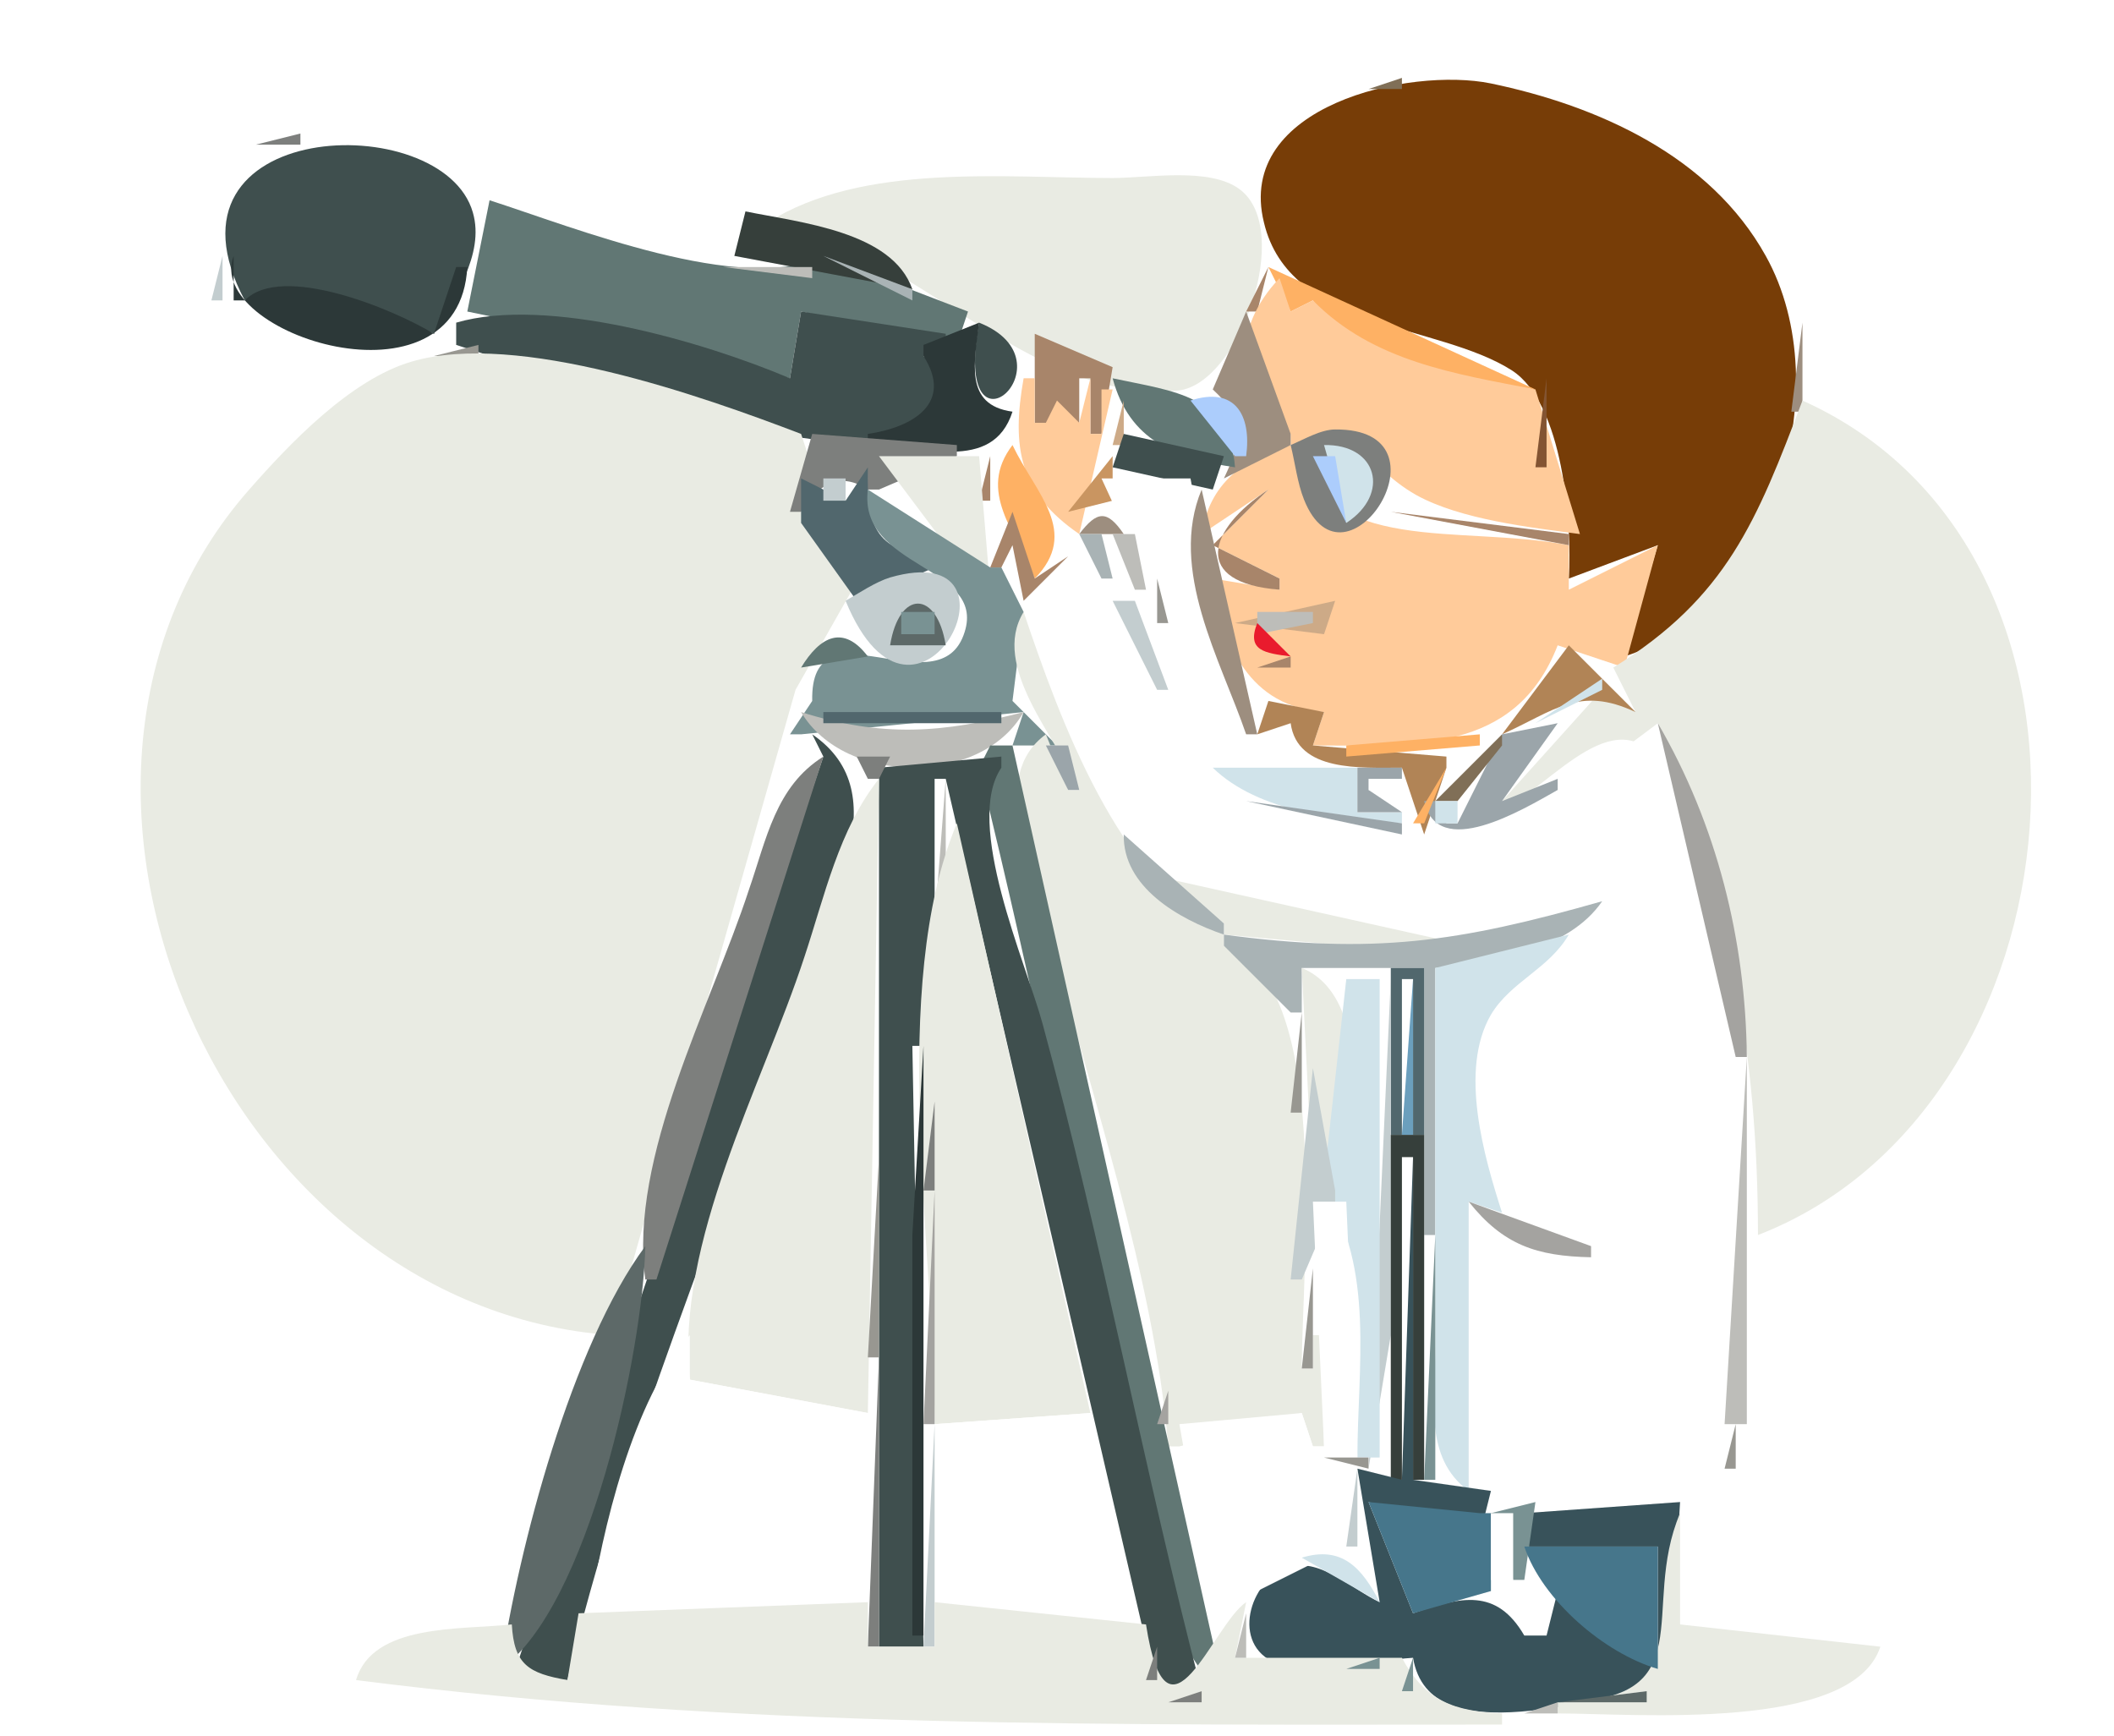 <?xml version="1.0" encoding="utf-8"?>
<!-- Generator: Adobe Illustrator 24.0.3, SVG Export Plug-In . SVG Version: 6.00 Build 0)  -->
<svg version="1.1" id="Layer_1" xmlns="http://www.w3.org/2000/svg" xmlns:xlink="http://www.w3.org/1999/xlink" x="0px" y="0px"
	 viewBox="0 0 190 156" style="enable-background:new 0 0 190 156;" xml:space="preserve">
<style type="text/css">
	.st0{fill:#FFFFFF;}
	.st1{fill:#A4A3A0;}
	.st2{fill:#773D07;}
	.st3{fill:#806F57;}
	.st4{fill:#7D7F7D;}
	.st5{fill:#989791;}
	.st6{fill:#BDBDB9;}
	.st7{fill:#3F4F4E;}
	.st8{fill:#E9EBE3;}
	.st9{fill:#617774;}
	.st10{fill:#363F3B;}
	.st11{fill:#5D6968;}
	.st12{fill:#A9B3B5;}
	.st13{fill:#2C3838;}
	.st14{fill:#C3CDCF;}
	.st15{fill:#FEB164;}
	.st16{fill:#A8856A;}
	.st17{fill:#FFCB9A;}
	.st18{fill:#9D8E7F;}
	.st19{fill:#799293;}
	.st20{fill:#835432;}
	.st21{fill:#9BA5AA;}
	.st22{fill:#ACCDFC;}
	.st23{fill:#CDAA87;}
	.st24{fill:#D0E3EA;}
	.st25{fill:#C99561;}
	.st26{fill:#51676D;}
	.st27{fill:#B18456;}
	.st28{fill:#E91B2D;}
	.st29{fill:#6B9FBD;}
	.st30{fill:#38525A;}
	.st31{fill:#46768B;}
</style>
<path class="st0" d="M190,0v156H0V0H190z"/>
<path class="st1" d="M135.3,7.3l-0.7,0.3L135.3,7.3z"/>
<path class="st2" d="M146,59l3-10l-8,3c0.3-5-0.5-15.7-5.1-18.7c-6.7-4.3-20-3.6-22.3-13.3C111,9.5,126.7,6,134,7.5
	c9.6,2,19.7,6.5,24.7,15.5C165.4,35,159.2,54.8,146,59L146,59z"/>
<path class="st3" d="M126,7v1h-3L126,7 M138.3,8.3l-0.7,0.3L138.3,8.3 M141.3,9.3l-0.7,0.3L141.3,9.3z"/>
<path class="st4" d="M27,12v1h-4L27,12z"/>
<path class="st5" d="M150,13l-1,1L150,13z"/>
<path class="st6" d="M31.3,13.3l-0.7,0.3L31.3,13.3z"/>
<path class="st7" d="M39,30c-4.6-2.1-12.3-5.4-17-3c-8.7-16.4,17.8-17.4,20.5-7.9C43.6,22.9,40.7,26.9,39,30L39,30z"/>
<path class="st4" d="M34.3,14.3l-0.7,0.3L34.3,14.3z"/>
<path class="st1" d="M39.3,15.3l-0.7,0.3L39.3,15.3 M154,16l-1,1L154,16z"/>
<path class="st8" d="M69,20c8.5-5.4,21.3-4,31-4c3.2,0,8.7-1,11.4,1c4.9,3.6,0,17.5-5.5,18.1C92.3,36.4,81.7,21.7,69,20L69,20z"/>
<path class="st5" d="M155,17l-1,1L155,17 M43,17l-1,1L43,17z"/>
<path class="st1" d="M156,18l-1,1L156,18z"/>
<path class="st5" d="M45.3,18.3l-0.7,0.3L45.3,18.3z"/>
<path class="st9" d="M44,18c7.5,2.4,22.8,8.6,30,5l13,5l-1,3l-14-3l-1,6l-29-6L44,18z"/>
<path class="st10" d="M82,26l-16-3l1-4C71.9,20,80.2,20.8,82,26z"/>
<path class="st11" d="M66.7,19.7l-0.3,0.7L66.7,19.7z"/>
<path class="st4" d="M76.3,21.3l-0.7,0.3L76.3,21.3z"/>
<path class="st5" d="M159,22l-1,1L159,22z"/>
<path class="st3" d="M114.7,22.7l-0.3,0.7L114.7,22.7z"/>
<path class="st5" d="M62.3,22.3l-0.7,0.3L62.3,22.3z"/>
<path class="st12" d="M82,26v1l-8-4L82,26z"/>
<path class="st6" d="M73,24v1l-8-1H73z"/>
<path class="st13" d="M21,23v4h1c3.3-3.4,13.4,0.8,17,3l2-6h1C41.3,37.4,18.3,30,21,23z"/>
<path class="st14" d="M20,23v4h-1L20,23z"/>
<path class="st15" d="M138,35c-6.8-0.9-16-1.8-20-8l-2,1l-2-4L138,35z"/>
<path class="st16" d="M114,24l-1,4h-1L114,24z"/>
<path class="st17" d="M115,25l1,3l2-1c5.4,5.5,12.8,6.6,20,8l4,13c-4.5-0.6-10.7-1.3-14.7-3.5c-5.1-2.9-4.4-6.4-11.3-4.5
	c3.3,10.1,15.1,7.1,25,9v4l8-4l-3,11l-6-2c-3.8,9.8-13,9-22,9l1-3c-6.7-0.5-9.1-5.9-10-12l6,1v-1l-6-3l5-5l-6,4c0.7-4.5,3.7-6.8,8-8
	v-1C110.7,35.3,110.7,29.5,115,25z"/>
<path class="st3" d="M160.7,26.7l-0.3,0.7L160.7,26.7z"/>
<path class="st1" d="M83.3,27.3l-0.7,0.3L83.3,27.3z"/>
<path class="st18" d="M112,28l4,11v1l-6,3c1.7-3.6,2-5.2-1-8L112,28z"/>
<path class="st7" d="M85,30v1l-2,1c5.3,4.8-3.9,8.1-8,7.7c-10.6-1-23.8-5.4-34-8.7v-2c8.2-2.4,22.2,1.7,30,5l1-6L85,30z"/>
<path class="st5" d="M21.3,28.3l-0.7,0.3L21.3,28.3z"/>
<path class="st18" d="M162,29v8h-1L162,29z"/>
<path class="st19" d="M91.3,29.3l-0.7,0.3L91.3,29.3z"/>
<path class="st7" d="M88,29C96.8,32.5,85.5,42.5,88,29z"/>
<path class="st13" d="M88,29c-0.4,3.5-1.4,7.4,3,8c-1.8,5.6-8.2,3-13,3v-1c4.1-0.6,7.7-2.8,5-7v-1L88,29z"/>
<path class="st12" d="M25.3,29.3l-0.7,0.3L25.3,29.3z"/>
<path class="st16" d="M93,30l7,3l-1,6h-1v-5h-1v4h-4V30z"/>
<path class="st9" d="M31.3,30.3l-0.7,0.3L31.3,30.3z"/>
<path class="st5" d="M43,31v1h-4L43,31 M35.3,31.3l-0.7,0.3L35.3,31.3z"/>
<path class="st12" d="M45.3,32.3l-0.7,0.3L45.3,32.3z"/>
<path class="st8" d="M72,39l4.6,14L71.5,62L55,120c-35.2-2.5-55.6-49.9-32.6-76c3.6-4.1,9.1-9.9,14.6-11.5
	C46.5,29.7,63.1,35.6,72,39L72,39z"/>
<path class="st20" d="M139,34v8h-1L139,34z"/>
<path class="st9" d="M111,42c-5.4-0.8-9.5-2.4-11-8C105.6,35.2,110.5,35.5,111,42z"/>
<path class="st17" d="M98,34v5h1v-4h1l-3,13c-5.4-3.7-6.1-7.8-5-14h1v4h1l1-2l2,2L98,34z"/>
<path class="st21" d="M55.3,34.3l-0.7,0.3L55.3,34.3z"/>
<path class="st22" d="M112,41h-1l-4-5C111,34.7,112.5,37.3,112,41z"/>
<path class="st1" d="M60.3,35.3l-0.7,0.3L60.3,35.3z"/>
<path class="st8" d="M158,111c0-16.6-2.7-30.7-9-46l-8,6l-6,1l9-10h1l2,2l-2-4c10.2-6.3,12.9-13.2,17-24
	C192.3,49.6,187.5,99.6,158,111z"/>
<path class="st23" d="M101,36v4h-1L101,36z"/>
<path class="st4" d="M116,40c1.2-0.5,2.7-1.4,4-1.4c11-0.1,0.9,15.6-2.8,6.3C116.6,43.4,116.4,41.6,116,40z"/>
<path class="st5" d="M71.3,38.3l-0.7,0.3L71.3,38.3z"/>
<path class="st24" d="M121,47l-2-7C123.8,39.9,125,44.4,121,47z"/>
<path class="st7" d="M110,41l-1,3l-9-2l1-3L110,41z"/>
<path class="st4" d="M73,39l13,1v1l-7,3h-1c-2.6-1.7-4.5-0.4-6,2h-1L73,39z"/>
<path class="st15" d="M91,40c2.1,4.4,6.1,7.8,2,12C91.3,47.7,87.8,44.2,91,40z"/>
<path class="st22" d="M120,41l1,6l-3-6H120z"/>
<path class="st25" d="M100,41v4l-4,1L100,41z"/>
<path class="st16" d="M89,41v4h-1L89,41z"/>
<path class="st8" d="M88,41l1,12h-1l-9-12H88z"/>
<path class="st0" d="M107,43l4,22l10,6l-14-6c5.7,9.7,16.7,12,27,8.3c4.6-1.6,10.6-10.5,15-5.1c9.6,11.8,7.1,33.7,7,47.8
	c0,4.1,0.4,13-2,16.4c-3.3,4.6-18.5,5.9-21.4,0.2c-2.7-5.5-0.6-16.5-0.6-22.6l11,3v-1c-9.2-0.7-13.8-13.9-9-21.6
	c2.3-3.6,7.2-5.8,10-9.4c-23.3,9.6-48-0.2-52-27l5-5l2,3h1l-1-5h1l4,9h1l-6-13L107,43L107,43z"/>
<path class="st26" d="M78,42c-0.1,5.1,0.5,7.6,6,8v1l-7,3l-5-7v-4l4,2L78,42z"/>
<path class="st14" d="M76,43v2h-2v-2H76z"/>
<path class="st16" d="M114,44l-5,5l6,3v1C107.1,52.4,108.5,47.6,114,44z"/>
<path class="st18" d="M108,44l5,22h-1C109.7,59.3,105,51.2,108,44z"/>
<path class="st19" d="M89,51h1l2,4l-1,8l4,4h-4l1-3l-20,2h-1l2-3c-0.2-9.3,11.5,0.9,13.7-6.2c1.9-6-9.6-5.7-8.7-12.8L89,51L89,51z"
	/>
<path class="st16" d="M141,48v1l-16-3L141,48z"/>
<path class="st18" d="M101,48h-4C98.6,45.9,99.5,45.8,101,48z"/>
<path class="st16" d="M91,46l2,6l3-2l-4,4l-1-5l-1,2h-1L91,46z"/>
<path class="st6" d="M102,48l1,5h-1l-2-5H102z"/>
<path class="st12" d="M99,48l1,4h-1l-2-4H99z"/>
<path class="st16" d="M96.7,48.7l-0.3,0.7L96.7,48.7z"/>
<path class="st8" d="M91,49l1,5L91,49z"/>
<path class="st14" d="M76,54c1.2-0.7,2.7-1.7,4-2.1C93.2,48.1,82.4,69.6,76,54z"/>
<path class="st27" d="M147,52l-3,2L147,52z"/>
<path class="st25" d="M142.3,52.3l-0.7,0.3L142.3,52.3z"/>
<path class="st5" d="M104,52l1,4h-1V52 M100.7,52.7l-0.3,0.7L100.7,52.7z"/>
<path class="st11" d="M85,58h-5C80.8,53,84.2,53,85,58z"/>
<path class="st23" d="M120,54l-1,3l-8-1L120,54z"/>
<path class="st14" d="M102,54l3,8h-1l-4-8H102z"/>
<path class="st6" d="M118,55v1l-5,1v-2H118z"/>
<path class="st8" d="M92,55c3.3,9.8,8.5,24.1,18,29v-1l-5-4l27,6v1l-22-2v1c9.8,3,7,28.8,7,38h1v-3h1v10h-1l-1-3l-11,3h-1
	c-1.3-15.6-7.1-31.8-10.9-47c-1.3-5.2-5.3-13.2-0.1-17l2,5h1C95,66.3,89,59.9,92,55L92,55z"/>
<path class="st19" d="M84,55v2h-3v-2H84z"/>
<path class="st20" d="M118,56l-2,3L118,56z"/>
<path class="st28" d="M113,56l3,3C113.7,58.7,112,58.5,113,56z"/>
<path class="st6" d="M106,56l1,3L106,56z"/>
<path class="st9" d="M78,59l-6,1C73.7,57.2,75.8,56.1,78,59z"/>
<path class="st27" d="M141,58l6,6c-5.1-2.4-7.3-0.1-12,2L141,58z"/>
<path class="st16" d="M116,59v1h-3L116,59z"/>
<path class="st12" d="M108,59l1,3L108,59z"/>
<path class="st11" d="M72,60l1,3L72,60z"/>
<path class="st24" d="M144,61v1l-6,3L144,61z"/>
<path class="st7" d="M91.7,61.7l-0.3,0.7L91.7,61.7z"/>
<path class="st12" d="M144,62l-4,3L144,62z"/>
<path class="st6" d="M106,62l1,3L106,62z"/>
<path class="st27" d="M114,63l5,1l-1,3l12,1v1l-2,6l-2-6c-3.7,0-9.4,0.4-10-4l-3,1L114,63z"/>
<path class="st6" d="M92,64c-3.8,6.7-16.1,6.6-20,0C79.3,66.3,84.7,65.9,92,64z"/>
<path class="st26" d="M90,64v1H74v-1H90z"/>
<path class="st1" d="M149,65c5.3,9.1,7.9,19.5,8,30h-1L149,65z"/>
<path class="st21" d="M140,65l-5,7l5-2v1c-3.2,1.8-10.8,6.4-12,1h1l1,2h1l4-8L140,65z"/>
<path class="st7" d="M115.3,65.3l-0.7,0.3L115.3,65.3z"/>
<path class="st21" d="M108,65l2,4L108,65z"/>
<path class="st3" d="M135,66v1l-4,5h-2L135,66z"/>
<path class="st15" d="M133,66v1l-12,1v-1L133,66z"/>
<path class="st7" d="M73,66c7.9,5.4,1.2,15.5-1.3,23c-6.8,20.5-15.8,41-20.7,62h-5l28-83L73,66z"/>
<path class="st8" d="M136,67l-6,4L136,67z"/>
<path class="st21" d="M96,67l1,4h-1l-2-4H96z"/>
<path class="st9" d="M91,67l19,85c-5.7-3.6-5.6-14.9-7.3-21c-5.6-20.5-9.6-41.4-14.7-62l1-2H91z"/>
<path class="st24" d="M121,69h1v4h4v1c-5.5-0.2-12.9-1-17-5H121z"/>
<path class="st7" d="M90,68v1c-3.4,5,2.2,17.5,3.7,23c5.4,19.8,9.1,40.1,14.3,60h-4L85,70h-1v29h-1v-5h-1l1,54h-4V69L90,68z"/>
<path class="st4" d="M80,68l-1,2h-1l-1-2H80 M74,68l-15,47h-1c-1.5-11,5.9-24.6,9.3-35C68.9,75.4,69.7,70.7,74,68z"/>
<path class="st15" d="M130,69l-2,5h-1L130,69z"/>
<path class="st21" d="M126,69v1h-3v1l3,2h-4v-4H126z"/>
<path class="st0" d="M126,70v1h-3L126,70z"/>
<path class="st6" d="M85,70v13h-1L85,70z"/>
<path class="st8" d="M79,70l-1,57l-16-3c-1.3-12.3,6.5-26.4,10.3-38C74.1,80.6,75.4,74.5,79,70z"/>
<path class="st21" d="M126,74v1l-14-3L126,74z"/>
<path class="st24" d="M131,72v2h-2v-2H131z"/>
<path class="st21" d="M99,72l1,3L99,72z"/>
<path class="st8" d="M86,74l12,53l-14,1C84,112.2,79.8,88.8,86,74z"/>
<path class="st12" d="M101,75l9,8v1C105.9,82.6,100.9,79.7,101,75 M86.7,76.7l-0.3,0.7L86.7,76.7z"/>
<path class="st5" d="M87.7,80.7l-0.3,0.7L87.7,80.7z"/>
<path class="st12" d="M144,81c-3,4.4-9.9,5.6-15,6v24h-1V87h-11v4h-1l-6-6v-1C123.5,85.8,131,84.7,144,81z"/>
<path class="st24" d="M141,84c-1.8,3.1-5.2,4.2-7,7.2c-2.9,5-0.6,12.8,1,17.8l-3-1v26c-4.1-3-3-8.3-3-13V87L141,84z"/>
<path class="st26" d="M128,87v15h-1V88h-1v14h-1V87H128z"/>
<path class="st8" d="M118,107l-1-20C123.5,89.6,122.3,102.8,118,107z"/>
<path class="st29" d="M127,88v14h-1L127,88z"/>
<path class="st14" d="M125,88v32l-2,12L125,88z"/>
<path class="st24" d="M124,88v43h-2c0-8,1.6-17.1-3-24v-1l2-18H124z"/>
<path class="st12" d="M89.7,89.7l-0.3,0.7L89.7,89.7z"/>
<path class="st5" d="M117,91v9h-1L117,91z"/>
<path class="st1" d="M90.7,93.7l-0.3,0.7L90.7,93.7z"/>
<path class="st13" d="M83,94v53h-1v-36L83,94z"/>
<path class="st6" d="M157,95v33h-2L157,95z"/>
<path class="st14" d="M118,96l2,11v1l-3,7h-1L118,96z"/>
<path class="st4" d="M84,99v8h-1L84,99z"/>
<path class="st21" d="M98.7,100.7l-0.3,0.7L98.7,100.7z"/>
<path class="st10" d="M128,102v31h-1v-29h-1v29h-1v-31H128z"/>
<path class="st12" d="M92.7,102.7l-0.3,0.7L92.7,102.7z"/>
<path class="st30" d="M127,104v29l7,1l-1,4l-10-3l4,10c4.3-1.5,7.5-2.3,10,2h2l1-4l9,7v-11h-12v-3l14-1l-1,17c-6.4,0-21.5,5.9-23-3
	c-3.8,0.2-9.1,2-12.7,0.3c-3.7-1.9-1.8-7.6,1.7-8.5c2.8-0.7,5.6,2.1,8,3.2l-2-12l4,1L127,104L127,104z"/>
<path class="st21" d="M99.7,104.7l-0.3,0.7L99.7,104.7z"/>
<path class="st5" d="M79,104v18h-1L79,104z"/>
<path class="st1" d="M93.7,106.7l-0.3,0.7L93.7,106.7 M84,107v21h-1L84,107 M143,112v1c-4.9-0.1-7.9-1.1-11-5L143,112z"/>
<path class="st0" d="M121,108l1,23l-3-1l2,9l-12,6l-3-17l11-1l1,3h1l-1-22H121z"/>
<path class="st19" d="M129,111v22h-1L129,111z"/>
<path class="st11" d="M58,112c-0.2,9.4-5.1,32.5-13,38C46.6,139.1,51.4,120.9,58,112z"/>
<path class="st5" d="M118,114v9h-1L118,114z"/>
<path class="st4" d="M96.7,118.7l-0.3,0.7L96.7,118.7z"/>
<path class="st0" d="M62,120v4l16,3v17l-25,1C54.1,137.5,56.9,125.8,62,120z"/>
<path class="st4" d="M79,122v26h-1L79,122z"/>
<path class="st12" d="M97.7,123.7l-0.3,0.7L97.7,123.7z"/>
<path class="st1" d="M105,125v3h-1L105,125z"/>
<path class="st0" d="M98,127l4,20h-1v-3H84v-16L98,127z"/>
<path class="st5" d="M156,128v4h-1L156,128z"/>
<path class="st14" d="M84,128v20h-1L84,128z"/>
<path class="st5" d="M123,131v1l-4-1H123z"/>
<path class="st6" d="M156,132l-5,4L156,132z"/>
<path class="st14" d="M122,132v7h-1L122,132z"/>
<path class="st19" d="M138,135l-1,7h-1l-2-6L138,135z"/>
<path class="st31" d="M133,136h1v7l-7,2l-4-10L133,136z"/>
<path class="st8" d="M151,136v10l18,2c-2.5,7.7-22.1,6-29,6v-1C153.3,152.9,147.3,144.7,151,136z"/>
<path class="st0" d="M136,136v6h-2v-6H136z"/>
<path class="st14" d="M100.7,136.7l-0.3,0.7L100.7,136.7z"/>
<path class="st21" d="M107.7,138.7l-0.3,0.7L107.7,138.7z"/>
<path class="st31" d="M149,139v11c-4.8-1.4-10.4-6.2-12-11H149z"/>
<path class="st24" d="M124,144l-7-4C120.6,138.9,122.4,140.9,124,144z"/>
<path class="st6" d="M101.7,140.7l-0.3,0.7L101.7,140.7z"/>
<path class="st13" d="M140,145l-4-3L140,145z"/>
<path class="st24" d="M139,147l-5-5L139,147z"/>
<path class="st1" d="M108.7,142.7l-0.3,0.7L108.7,142.7z"/>
<path class="st8" d="M112,144l-1,5h15c2.1,3.9,4.7,4.8,9,5v1c-34.7,0-68.6,0.4-103-4c1.5-5.1,9.4-4.5,14-5c0.2,3.6,1.5,4.4,5,5l1-6
	l26-1v4h6v-4l19,2C104.9,158.3,109,146,112,144z"/>
<path class="st5" d="M102.7,144.7l-0.3,0.7L102.7,144.7z"/>
<path class="st6" d="M112,145v4h-1L112,145z"/>
<path class="st4" d="M104,148v3h-1L104,148z"/>
<path class="st19" d="M127,149v3h-1L127,149 M124,149v1h-3L124,149z"/>
<path class="st11" d="M148,152v1h-8L148,152z"/>
<path class="st4" d="M108,152v1h-3L108,152z"/>
<path class="st6" d="M140,153v1h-3L140,153z"/>
</svg>
